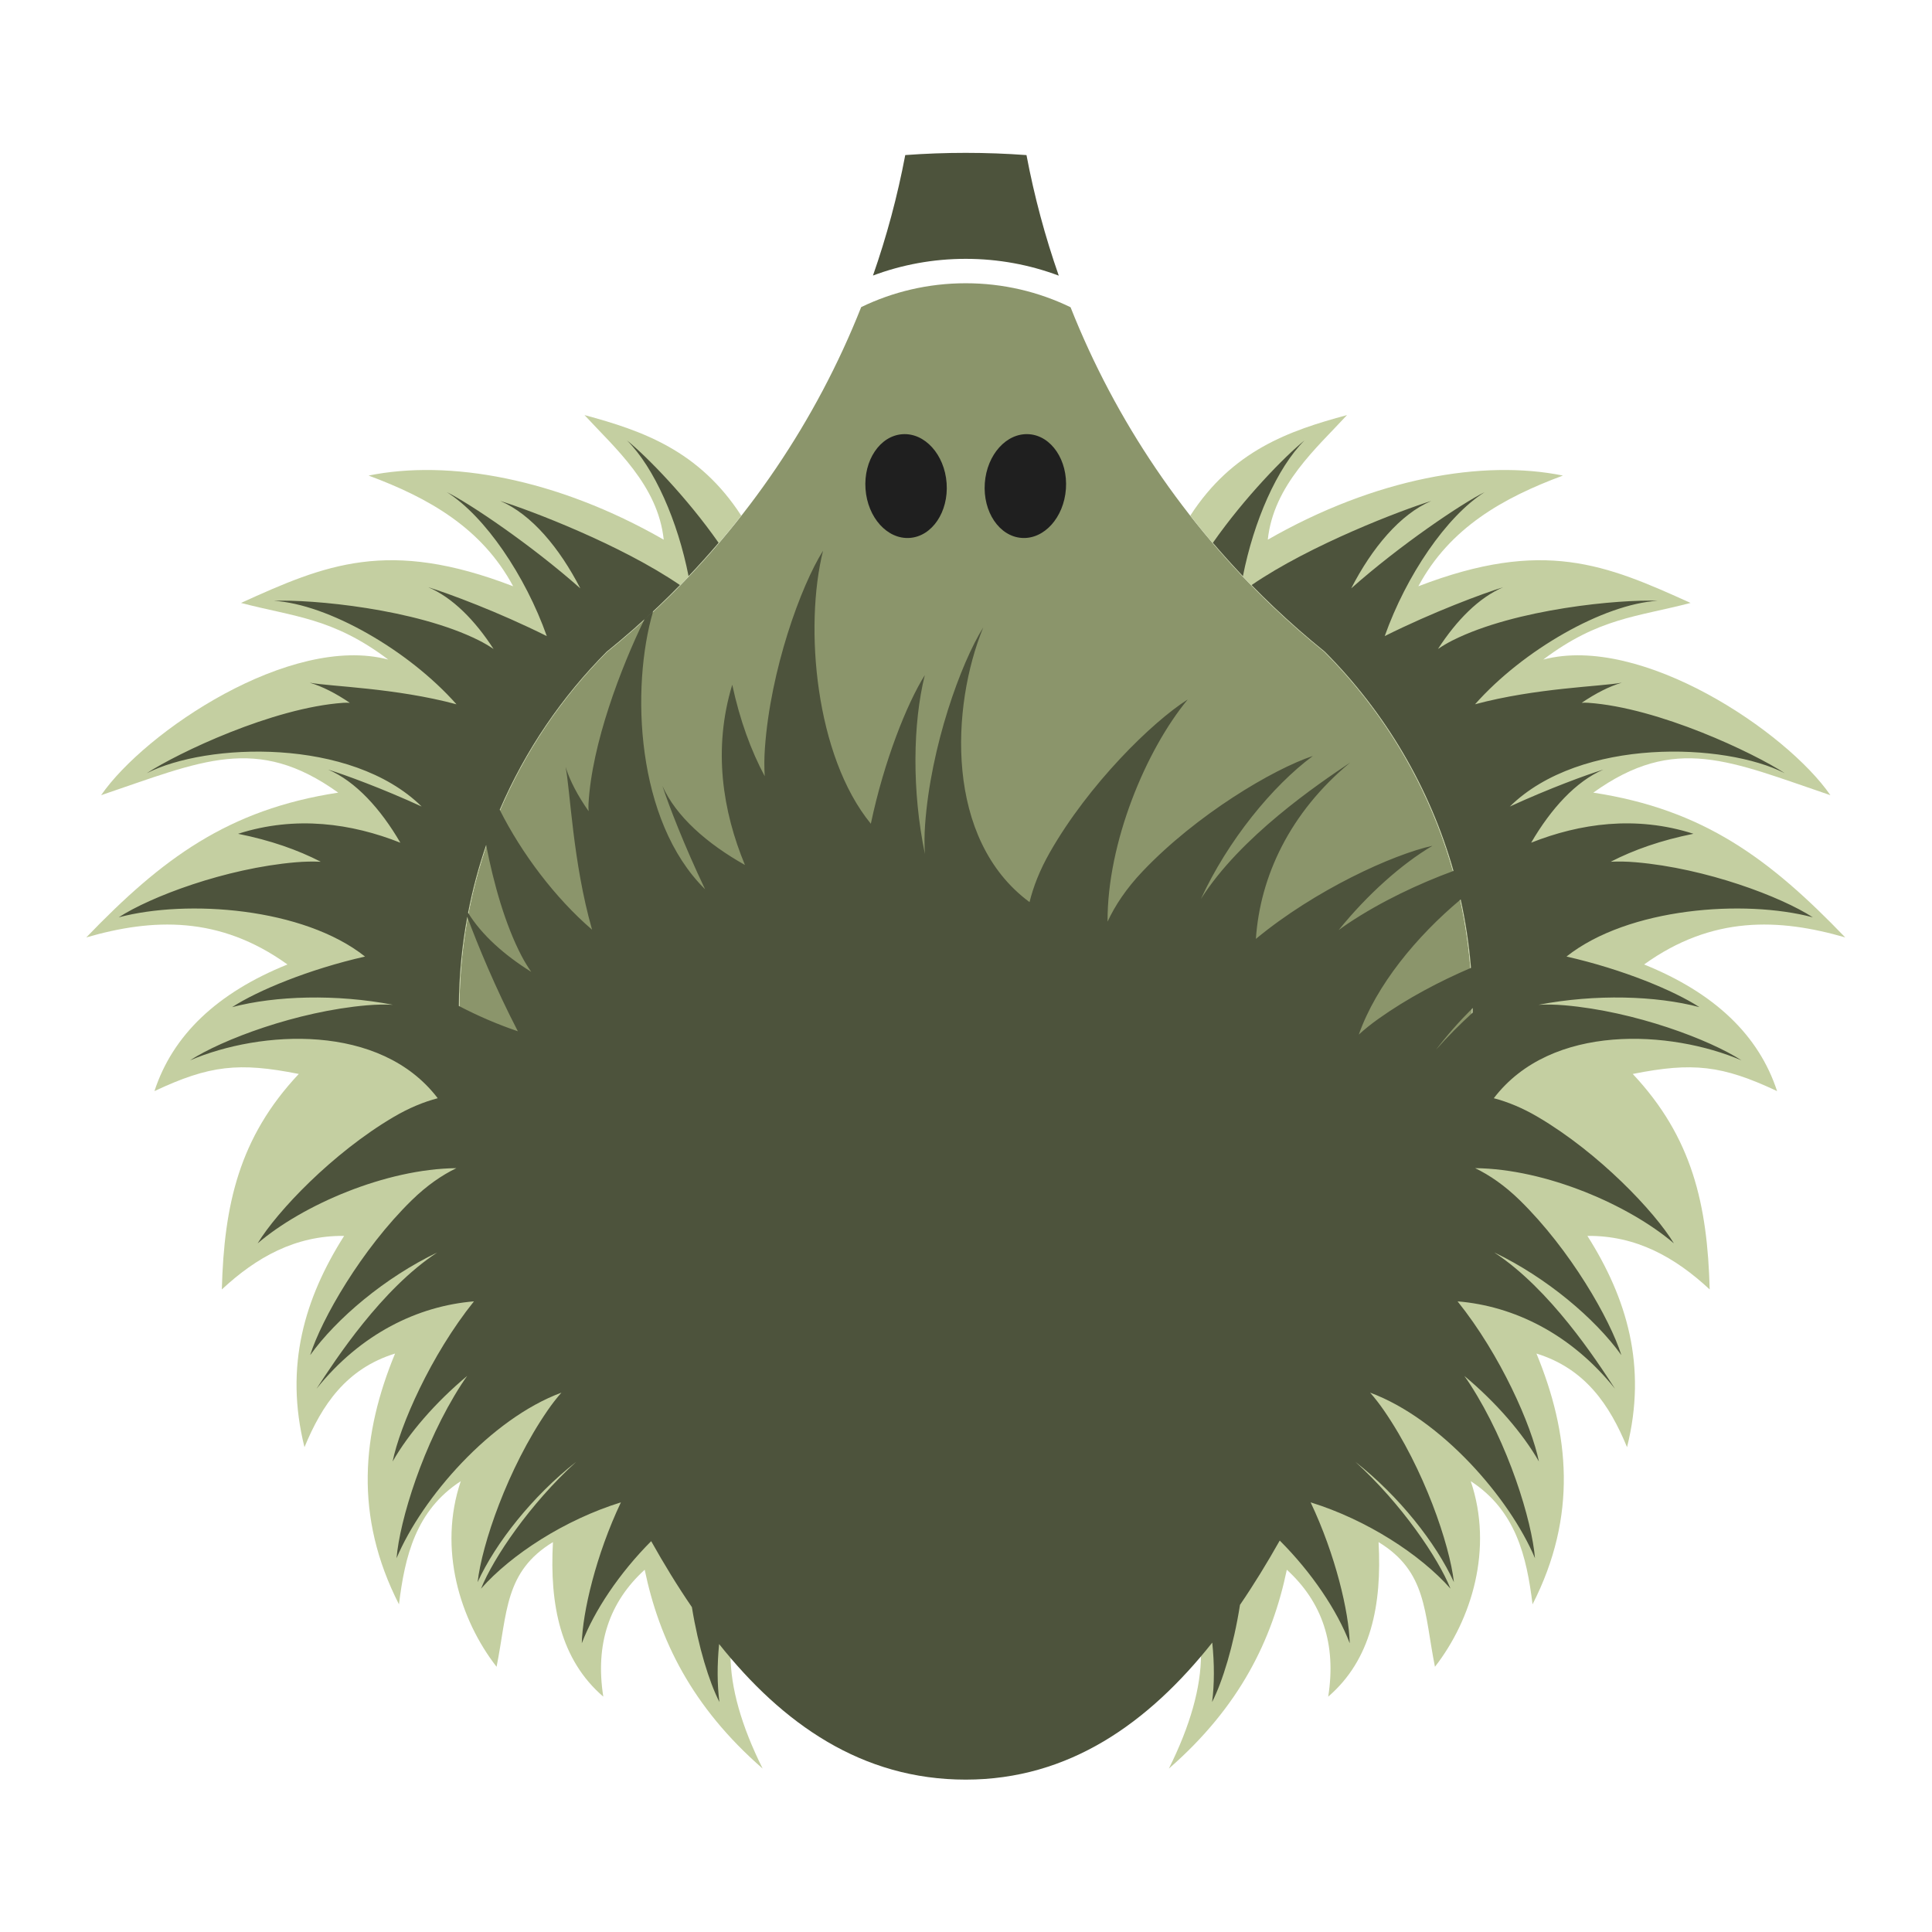 <?xml version="1.0" encoding="UTF-8" standalone="no"?>
<!-- Created with Inkscape (http://www.inkscape.org/) -->

<svg
   xmlns:dc="http://purl.org/dc/elements/1.1/"
   xmlns:cc="http://creativecommons.org/ns#"
   xmlns:rdf="http://www.w3.org/1999/02/22-rdf-syntax-ns#"
   xmlns:svg="http://www.w3.org/2000/svg"
   xmlns="http://www.w3.org/2000/svg"
   xmlns:sodipodi="http://sodipodi.sourceforge.net/DTD/sodipodi-0.dtd"
   xmlns:inkscape="http://www.inkscape.org/namespaces/inkscape"
   version="1.1"
   id="svg3715"
   xml:space="preserve"
   width="512"
   height="512"
   viewBox="0 0 512 512"
   sodipodi:docname="echidna.svg"
   inkscape:version="0.92.1 r15371"
   inkscape:export-filename="D:\avatar\echidna.png"
   inkscape:export-xdpi="96"
   inkscape:export-ydpi="96"><defs
     id="defs3719" /><sodipodi:namedview
     pagecolor="#ffffff"
     bordercolor="#666666"
     borderopacity="1"
     objecttolerance="10"
     gridtolerance="10"
     guidetolerance="10"
     inkscape:pageopacity="0"
     inkscape:pageshadow="2"
     inkscape:window-width="1280"
     inkscape:window-height="972"
     id="namedview3717"
     showgrid="false"
     inkscape:zoom="0.72315757"
     inkscape:cx="492.14877"
     inkscape:cy="337.5717"
     inkscape:window-x="1272"
     inkscape:window-y="-8"
     inkscape:window-maximized="1"
     inkscape:current-layer="g3723" /><g
     id="g3723"
     inkscape:groupmode="layer"
     inkscape:label="pdf"
     transform="matrix(1.333,0,0,-1.333,0,512)"><path
       d="m 210.491,329.294 c -2.71,7.745 -4.865,15.751 -6.418,23.969 -3.989,0.294 -8.018,0.444 -12.082,0.444 -4.044,0 -8.052,-0.148 -12.021,-0.44 -1.553,-8.212 -3.708,-16.211 -6.417,-23.95 5.739,2.146 11.951,3.32 18.439,3.32 6.51,0 12.744,-1.183 18.5,-3.343"
       style="fill:#4d533c;fill-opacity:1;fill-rule:evenodd;stroke:none"
       id="path3725"
       inkscape:connector-curvature="0" /><path
       d="m 282.827,140.048 c 6.295,13.146 9.82,27.87 9.82,43.418 0,27.733 -11.216,52.847 -29.36,71.052 -3.531,2.852 -6.944,5.845 -10.229,8.97 -17.4,16.55 -31.231,36.817 -40.224,59.526 -6.299,3.056 -13.37,4.771 -20.842,4.771 -7.447,0 -14.495,-1.703 -20.779,-4.74 -8.982,-22.679 -22.79,-42.921 -40.158,-59.459 -3.349,-3.188 -6.829,-6.239 -10.433,-9.143 -18.1,-18.199 -29.285,-43.282 -29.285,-70.978 0,-15.334 3.429,-29.868 9.562,-42.875 18.107,-39.107 38.912,-110 91.093,-110 51.717,0 73.208,71.384 90.836,109.458"
       style="fill:#8b956b;fill-opacity:1;fill-rule:evenodd;stroke:none"
       id="path3727"
       inkscape:connector-curvature="0" /><path
       d="m 179.396,297.772 c -4.452,-0.317 -7.732,-5.192 -7.326,-10.883 0.405,-5.692 4.344,-10.052 8.796,-9.736 4.452,0.318 7.734,5.192 7.329,10.884 -0.407,5.693 -4.345,10.052 -8.798,9.735 z"
       style="fill:#1f1f1f;fill-opacity:1;fill-rule:evenodd;stroke:none"
       id="path3729"
       inkscape:connector-curvature="0" /><path
       d="m 204.586,297.772 c 4.452,-0.317 7.732,-5.192 7.326,-10.883 -0.405,-5.692 -4.344,-10.052 -8.796,-9.736 -4.452,0.318 -7.734,5.192 -7.329,10.884 0.407,5.693 4.346,10.052 8.798,9.735 z"
       style="fill:#1f1f1f;fill-opacity:1;fill-rule:evenodd;stroke:none"
       id="path3731"
       inkscape:connector-curvature="0" /><path
       d="m 236.628,281.57 c 8.375,12.957 19.638,16.898 31.168,20.004 -5.999,-6.52 -14.599,-13.901 -15.75,-24.77 21.358,12.249 42.799,15.983 58.675,12.745 -11.873,-4.404 -22.512,-10.388 -28.741,-22.009 24.881,9.583 37.296,4.322 54.111,-3.313 -10.573,-2.777 -18.234,-2.933 -29.281,-11.26 19.467,5.164 48.411,-14.37 57.086,-26.961 -19.962,6.75 -30.846,12.183 -47.136,0.508 21.947,-3.357 35.043,-13.15 50.086,-28.782 -13.187,3.816 -26.459,4.35 -39.991,-5.38 13.989,-5.65 22.801,-14.042 26.44,-25.174 -10.944,5.142 -16.753,5.782 -28.693,3.407 11.875,-12.64 14.849,-26.029 15.295,-42.839 -6.862,6.384 -14.611,10.742 -24.311,10.644 7.812,-12.323 11.921,-25.844 7.881,-42.002 -3.46,8.386 -8.291,15.6 -18.009,18.613 6.535,-15.847 8.218,-32.246 -0.776,-49.858 -1.179,9.562 -3.332,18.657 -12.286,24.483 4.544,-13.463 0.153,-27.556 -7.118,-36.899 -2.168,10.799 -1.546,18.896 -11.209,24.786 0.689,-12.507 -1.497,-23.396 -10.012,-30.726 1.647,10.422 -1.173,18.798 -8.228,25.232 -2.883,-13.831 -9.291,-27.195 -23.448,-39.53 4.242,8.525 6.372,16.074 6.389,22.647 20.496,24.259 33.032,61.1 44.057,84.911 6.294,13.146 9.82,27.87 9.82,43.418 0,27.734 -11.216,52.847 -29.36,71.052 -3.531,2.852 -6.944,5.845 -10.229,8.97 -5.904,5.616 -11.397,11.66 -16.429,18.082"
       style="fill:#c4cfa1;fill-opacity:1;fill-rule:evenodd;stroke:none"
       id="path3733"
       inkscape:connector-curvature="0" /><path
       d="m 147.372,281.57 c -8.375,12.957 -19.638,16.898 -31.168,20.004 5.999,-6.52 14.599,-13.901 15.75,-24.77 -21.358,12.249 -42.799,15.983 -58.675,12.745 11.873,-4.404 22.512,-10.388 28.741,-22.009 -24.881,9.583 -37.296,4.322 -54.11,-3.313 10.573,-2.777 18.233,-2.933 29.281,-11.26 -19.467,5.164 -48.411,-14.37 -57.086,-26.961 19.962,6.75 30.846,12.183 47.136,0.508 -21.947,-3.357 -35.043,-13.15 -50.086,-28.782 13.187,3.816 26.459,4.35 39.991,-5.38 -13.989,-5.65 -22.801,-14.042 -26.44,-25.174 10.944,5.142 16.753,5.782 28.693,3.407 -11.875,-12.64 -14.849,-26.029 -15.295,-42.839 6.862,6.384 14.611,10.742 24.311,10.644 -7.812,-12.323 -11.921,-25.844 -7.881,-42.002 3.46,8.386 8.291,15.6 18.009,18.613 -6.535,-15.847 -8.218,-32.246 0.776,-49.858 1.179,9.562 3.332,18.657 12.286,24.483 -4.544,-13.463 -0.153,-27.556 7.118,-36.899 2.168,10.799 1.546,18.896 11.208,24.786 -0.689,-12.507 1.497,-23.396 10.012,-30.726 -1.647,10.422 1.173,18.798 8.228,25.232 2.883,-13.831 9.29,-27.195 23.448,-39.53 -4.242,8.525 -6.372,16.074 -6.389,22.647 -20.496,24.259 -33.032,61.1 -44.057,84.911 -6.294,13.146 -9.82,27.87 -9.82,43.418 0,27.734 11.216,52.847 29.36,71.052 3.531,2.852 6.944,5.845 10.229,8.97 5.904,5.616 11.397,11.66 16.429,18.082"
       style="fill:#c4cfa1;fill-opacity:1;fill-rule:evenodd;stroke:none"
       id="path3735"
       inkscape:connector-curvature="0" /><path
       d="m 23.606,201.726 c 6.258,4.069 21.177,9.742 35.188,10.941 1.751,0.15 3.41,0.178 4.979,0.107 -4.595,2.367 -10.034,4.277 -16.443,5.557 11.483,3.684 22.633,2.05 32.266,-1.773 -3.925,6.74 -8.889,12.207 -14.363,14.537 3.347,-1.032 10.716,-3.727 18.6,-7.344 -14.083,13.849 -42.843,12.677 -54.661,6.623 6.255,4.071 25.054,13.017 39.08,13.997 0.426,0.029 0.86,0.028 1.298,-0.002 -2.756,1.87 -5.463,3.26 -7.974,4.001 4.209,-0.781 17.012,-1.027 29.176,-4.293 -9.591,10.828 -25.569,19.913 -36.289,20.572 7.458,0.315 28.19,-1.567 40.758,-7.872 0.979,-0.492 1.952,-1.065 2.901,-1.704 -3.68,5.69 -8.13,10.213 -12.976,12.277 4.043,-1.245 13.959,-4.919 23.562,-9.717 -4.259,12.006 -12.253,23.801 -19.865,28.618 4.582,-2.274 16.757,-10.47 26.532,-19.132 -4.128,8.022 -9.696,14.729 -15.918,17.379 5.853,-1.804 24.012,-8.698 35.718,-16.72 -1.414,-1.445 -2.853,-2.866 -4.318,-4.26 -3.29,-3.13 -6.707,-6.127 -10.244,-8.982 -8.94,-8.971 -16.199,-19.617 -21.268,-31.426 4.354,-8.666 11.028,-17.546 18.364,-23.846 -3.838,13.461 -4.328,27.684 -5.266,32.35 0.865,-2.778 2.456,-5.762 4.58,-8.793 -0.041,0.486 -0.053,0.97 -0.024,1.442 0.65,11.959 6.453,27.114 11.118,36.702 0.579,0.527 1.156,1.058 1.728,1.593 -4.451,-15.137 -3.464,-41.648 10.332,-55.254 -4.155,8.698 -7.277,16.839 -8.478,20.54 2.682,-6.041 8.842,-11.464 16.4,-15.711 -4.413,10.638 -6.42,23.004 -2.523,35.829 1.53,-7.104 3.747,-13.114 6.457,-18.18 -0.108,1.742 -0.103,3.586 0.034,5.533 1.091,15.589 7.143,32.269 11.56,39.29 v -3e-4 c -3.774,-15.172 -1.532,-40.801 9.502,-54.278 2.622,12.456 7.162,23.87 10.73,29.544 -2.392,-9.614 -2.578,-23.057 0.022,-35.545 -0.116,1.796 -0.117,3.707 0.028,5.723 1.093,15.59 7.14,32.267 11.56,39.29 -6.413,-15.692 -7.677,-42.116 9.21,-54.59 0.755,3.086 2.052,6.399 4.024,9.861 7.733,13.581 20.404,25.997 27.424,30.418 -8.319,-10.057 -16.013,-28.495 -15.936,-44.161 1.494,3.227 3.744,6.6 6.919,9.947 10.751,11.341 26.019,20.379 33.892,22.988 -8.046,-5.969 -16.913,-16.826 -22.256,-28.437 7.862,12.43 23.332,22.867 29.7,27.14 -12.025,-9.937 -17.941,-22.685 -18.765,-35.068 11.76,9.734 27.227,16.779 35.101,18.511 -6.118,-3.619 -12.9,-9.646 -18.654,-16.767 0.603,0.449 1.228,0.89 1.88,1.329 6.535,4.361 14.054,7.898 20.965,10.441 l 0.028,-0.098 c -4.729,16.738 -13.673,31.706 -25.613,43.687 -3.536,2.856 -6.954,5.853 -10.244,8.982 -1.465,1.393 -2.905,2.814 -4.318,4.26 11.706,8.022 29.865,14.916 35.718,16.72 -6.222,-2.65 -11.79,-9.356 -15.918,-17.379 9.775,8.662 21.951,16.858 26.532,19.132 -7.612,-4.817 -15.606,-16.612 -19.865,-28.618 9.603,4.798 19.518,8.472 23.562,9.717 -4.846,-2.063 -9.296,-6.587 -12.976,-12.277 0.948,0.638 1.922,1.212 2.9,1.704 12.569,6.306 33.3,8.187 40.758,7.872 -10.72,-0.658 -26.698,-9.743 -36.289,-20.572 12.164,3.266 24.967,3.512 29.176,4.293 -2.511,-0.74 -5.217,-2.131 -7.974,-4.001 0.439,0.03 0.872,0.032 1.298,0.002 14.026,-0.98 32.825,-9.926 39.08,-13.997 -11.818,6.054 -40.578,7.226 -54.661,-6.623 7.884,3.618 15.253,6.313 18.6,7.344 -5.473,-2.33 -10.438,-7.797 -14.363,-14.537 9.633,3.823 20.783,5.458 32.266,1.773 -6.41,-1.28 -11.849,-3.19 -16.443,-5.557 1.569,0.072 3.228,0.044 4.979,-0.107 14.011,-1.199 28.93,-6.871 35.188,-10.941 l -9e-4,-0.001 c -13.598,3.605 -36.686,1.94 -48.964,-7.801 11.168,-2.53 21.377,-6.772 26.429,-10.06 -8.614,2.283 -20.707,2.639 -31.978,0.47 1.618,0.081 3.338,0.054 5.15,-0.102 14.012,-1.199 28.932,-6.871 35.187,-10.942 -14.03,5.986 -37.786,7.486 -49.239,-7.533 2.767,-0.724 5.73,-1.936 8.817,-3.758 12.11,-7.144 23.105,-18.716 26.984,-25.093 -8.933,7.626 -25.416,14.802 -39.51,14.948 2.882,-1.39 5.886,-3.458 8.855,-6.361 10.055,-9.829 17.971,-23.691 20.212,-30.809 -5.26,7.321 -14.903,15.446 -25.277,20.413 11.075,-7.243 20.251,-21.305 24.009,-27.093 -8.776,10.953 -20.16,16.452 -31.291,17.368 8.596,-10.717 14.719,-24.726 16.169,-31.839 -3.173,5.555 -8.5,11.743 -14.828,17.016 0.396,-0.547 0.787,-1.115 1.169,-1.71 7.626,-11.815 12.268,-27.089 12.876,-34.527 -5.066,12.009 -18.697,27.691 -32.775,32.913 0.939,-1.07 1.863,-2.254 2.756,-3.552 7.976,-11.582 13.072,-26.708 13.903,-34.125 -3.578,7.816 -10.925,17.117 -19.596,23.922 9.176,-8.344 16.453,-19.081 18.915,-25.21 -6.001,6.789 -16.642,13.697 -27.806,17.154 4.961,-10.459 7.626,-21.848 7.774,-28.012 -2.488,6.504 -7.522,14.034 -13.914,20.418 -2.49,-4.418 -5.119,-8.713 -7.91,-12.798 l 0.008,0.011 c -1.271,-8.109 -3.481,-15.28 -5.544,-19.318 0.46,3.503 0.47,7.549 0.031,11.817 -12.669,-15.971 -28.455,-27.24 -49.014,-27.24 -20.665,0 -36.413,11.106 -49.026,26.952 -0.41,-4.162 -0.39,-8.105 0.06,-11.529 -2.025,3.962 -4.19,10.943 -5.471,18.866 -2.862,4.176 -5.55,8.581 -8.095,13.119 -6.335,-6.358 -11.322,-13.835 -13.794,-20.298 0.148,6.164 2.813,17.553 7.774,28.012 -11.164,-3.458 -21.805,-10.366 -27.806,-17.154 2.461,6.129 9.739,16.866 18.915,25.21 -8.671,-6.805 -16.019,-16.106 -19.596,-23.922 0.831,7.417 5.927,22.544 13.903,34.125 0.892,1.298 1.816,2.481 2.756,3.552 -14.077,-5.222 -27.709,-20.903 -32.774,-32.913 0.608,7.438 5.25,22.712 12.876,34.527 0.382,0.595 0.773,1.163 1.169,1.71 -6.328,-5.273 -11.656,-11.461 -14.828,-17.016 1.45,7.113 7.573,21.122 16.169,31.839 -11.131,-0.915 -22.516,-6.415 -31.291,-17.368 3.757,5.788 12.933,19.85 24.009,27.093 -10.374,-4.967 -20.017,-13.092 -25.277,-20.413 2.242,7.117 10.157,20.98 20.212,30.809 2.969,2.903 5.973,4.971 8.855,6.361 -14.094,-0.146 -30.577,-7.322 -39.51,-14.948 3.88,6.377 14.875,17.949 26.984,25.093 3.087,1.822 6.05,3.033 8.817,3.758 -11.453,15.019 -35.209,13.519 -49.239,7.533 6.255,4.071 21.176,9.743 35.187,10.942 1.812,0.156 3.532,0.182 5.15,0.102 -11.271,2.169 -23.364,1.813 -31.978,-0.47 5.052,3.289 15.261,7.53 26.429,10.06 -12.278,9.741 -35.366,11.406 -48.964,7.801 z m 73.041,14.382 c -1.498,-4.363 -2.704,-8.861 -3.595,-13.472 2.693,-4.384 7.171,-8.382 12.564,-11.755 -0.725,1.044 -1.378,2.114 -1.941,3.195 -3.242,6.22 -5.52,14.284 -7.028,22.032 z m -3.749,-14.287 c -1.064,-5.748 -1.638,-11.668 -1.68,-17.715 3.764,-1.967 7.742,-3.684 11.736,-5.032 -4.433,8.543 -8.056,17.323 -10.055,22.746 z M 243.794,61.187 c 0.203,0.276 0.405,0.553 0.606,0.831 -0.201,-0.278 -0.403,-0.555 -0.606,-0.831 z m 1.35,1.872 c 0.247,0.349 0.492,0.699 0.737,1.051 -0.245,-0.352 -0.49,-0.702 -0.737,-1.051 z m 47.641,119.722 c -2.525,-2.296 -5.002,-4.778 -7.308,-7.394 2.224,2.925 4.7,5.72 7.308,8.313 l 0.002,-0.319 z m -0.026,2.928 c -0.005,0.209 -0.01,0.417 -0.016,0.626 0.006,-0.209 0.012,-0.417 0.016,-0.626 z m -0.148,3.638 c -0.017,0.283 -0.034,0.565 -0.053,0.847 0.019,-0.282 0.036,-0.564 0.053,-0.847 z m -0.088,1.343 c -0.021,0.288 -0.042,0.576 -0.066,0.865 0.023,-0.288 0.045,-0.576 0.066,-0.865 z m -0.076,0.988 c -6.188,-2.643 -12.698,-6.074 -18.406,-10.134 -1.43,-1.017 -2.726,-2.063 -3.902,-3.129 3.477,9.835 11.496,19.544 20.259,26.867 0.982,-4.432 1.672,-8.974 2.049,-13.604 z m -2.149,14.051 c -0.047,0.208 -0.095,0.417 -0.143,0.625 0.049,-0.207 0.097,-0.416 0.143,-0.625 z m -43.193,63.829 c 2.146,10.906 6.76,21.495 12.237,26.981 -3.967,-3.225 -11.914,-11.354 -18.207,-20.351 1.931,-2.263 3.922,-4.473 5.97,-6.629 z m -110.213,0 c -2.146,10.906 -6.76,21.495 -12.237,26.981 3.967,-3.225 11.914,-11.354 18.207,-20.351 -1.931,-2.263 -3.922,-4.473 -5.97,-6.629"
       style="fill:#4d533c;fill-opacity:1;fill-rule:evenodd;stroke:none"
       id="path3737"
       inkscape:connector-curvature="0" /></g></svg>